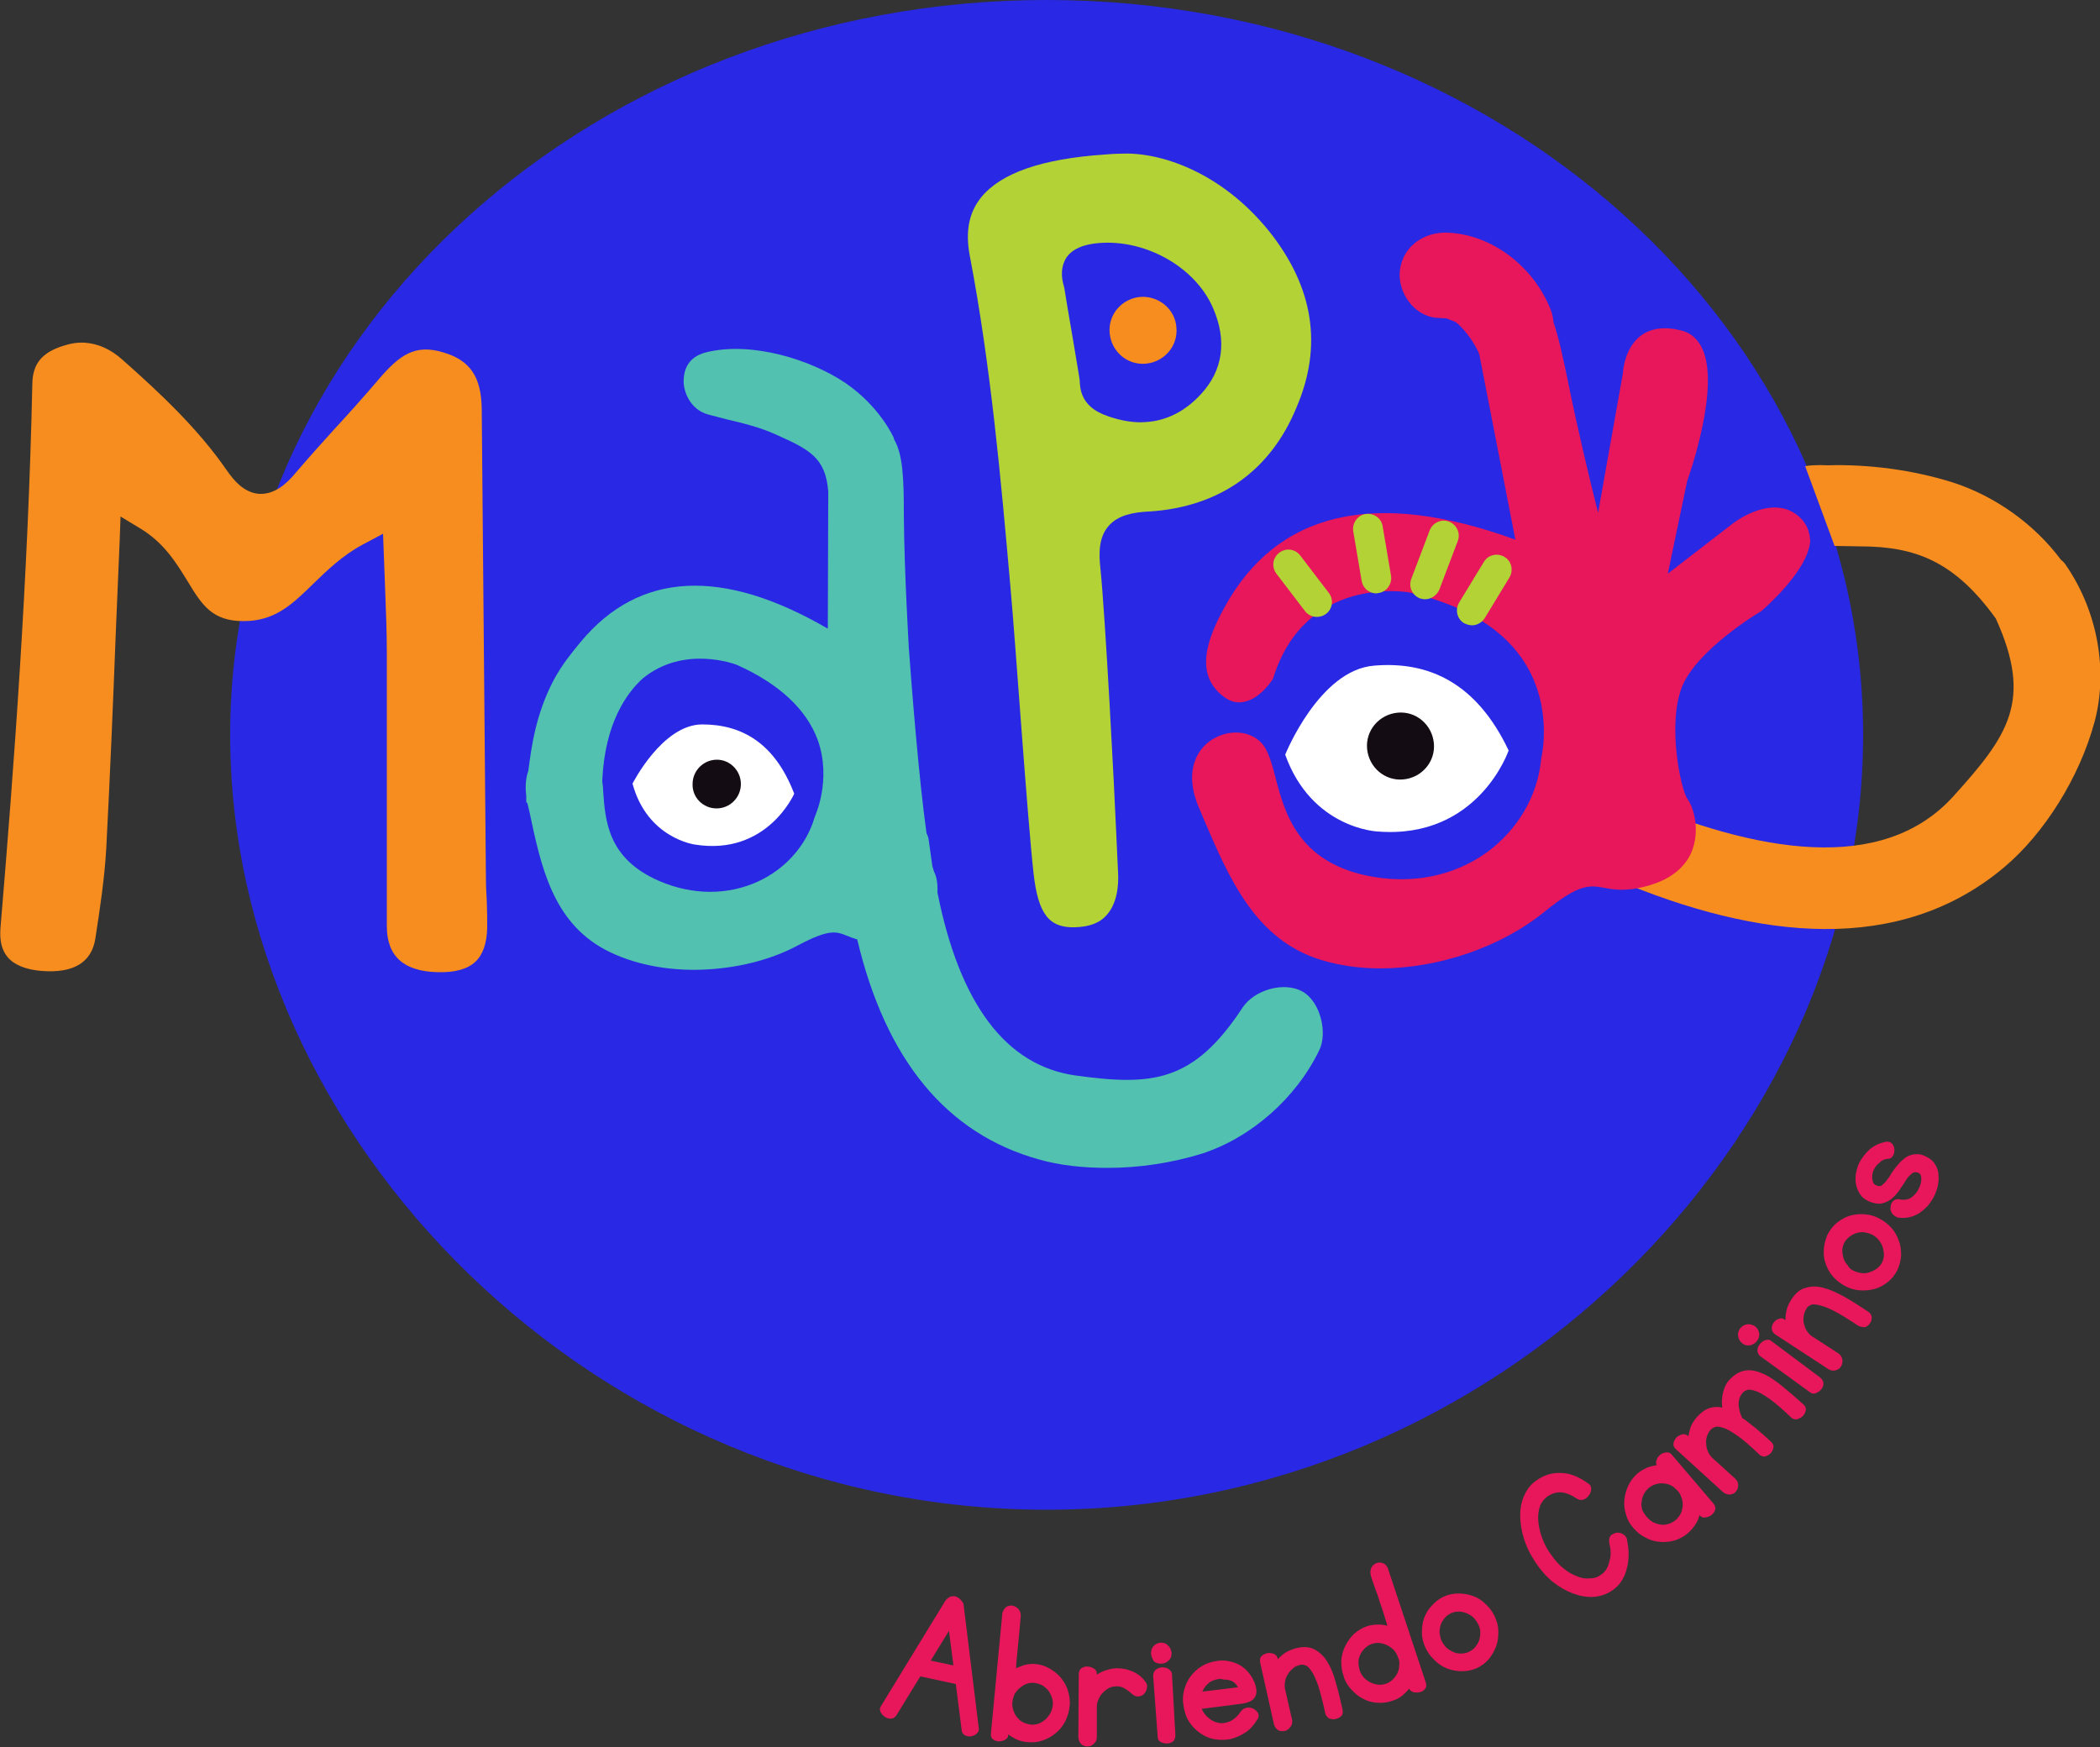 <?xml version="1.0" encoding="utf-8"?>
<!-- Generator: Adobe Illustrator 21.0.0, SVG Export Plug-In . SVG Version: 6.00 Build 0)  -->
<svg version="1.1" id="Layer_1" xmlns="http://www.w3.org/2000/svg" xmlns:xlink="http://www.w3.org/1999/xlink" x="0px" y="0px"
	 viewBox="0 0 500 416" style="enable-background:new 0 0 500 416;" xml:space="preserve">
<rect x="0" y="0" width="500" height="416" fill="#333333" stroke="none"/>
<style type="text/css">
	.st0{fill:#2828E5;}
	.st1{fill:#F78D1E;}
	.st2{fill:#FFFFFF;}
	.st3{fill:#130D13;}
	.st4{fill:#B2D235;}
	.st5{fill:#52C1AF;}
	.st6{fill:#E8165B;}
	.st7{fill:none;stroke:#E8165B;stroke-width:0.5;stroke-miterlimit:10;}
</style>
<g>
	<path class="st0" d="M443.6,175c0,96.6-87,184.5-194.4,184.5c-107.4,0-194.4-87.9-194.4-184.5S141.9,0,249.2,0
		C356.6,0,443.6,78.3,443.6,175"/>
	<path class="st1" d="M280.1,78c0.4,4.4-2.9,8.2-7.3,8.6c-4.4,0.4-8.2-2.9-8.6-7.3c-0.4-4.4,2.9-8.2,7.3-8.6
		C275.9,70.4,279.8,73.6,280.1,78"/>
	<path class="st2" d="M150.6,186.6c0,0,7.1-14.1,16.6-14.1c9.5,0,17.3,4.5,21.9,16.5c0,0-6.5,14.9-23.7,12.1
		C165.4,201.1,154.1,199.6,150.6,186.6"/>
	<path class="st3" d="M176.4,186.7c0,3.2-2.6,5.8-5.8,5.8c-3.2,0-5.8-2.6-5.7-5.8c0-3.2,2.6-5.8,5.8-5.8
		C173.8,180.9,176.4,183.5,176.4,186.7"/>
	<path class="st1" d="M115.7,209.5c-0.3-36.9-0.7-74.6-1-112.1c-0.1-7.6-2.7-11.6-9.2-13.5c-6.6-2-10.3,0.5-15.4,6.5
		c-3.4,4-7,8-10.5,11.8c-3.1,3.4-6.3,7-9.3,10.5c-2,2.4-4.8,5-8.4,4.9c0,0-0.1,0-0.1,0c-3.7-0.2-6.2-3.3-7.8-5.6
		c-6.9-10-16-18.5-24.8-26.3c-2.9-2.6-5.9-3.9-9.1-4.1c-1.7-0.1-3.4,0.2-5.2,0.8c-5,1.6-7.1,4.3-7.2,8.9c-1,46.4-4.4,91.7-7.6,129.8
		c-0.2,2.9,0.3,5.1,1.7,6.8c1.6,1.9,4.4,3,8.1,3.3c7.6,0.6,11.9-2,12.8-7.7c1.1-7.1,2.2-14.4,2.6-21.5c0.9-17.2,1.6-34.1,2.3-52.1
		c0.3-7,0.6-14.1,0.9-21.3l0.2-5.6l4.8,2.9c5.6,3.4,8.5,8.2,11.1,12.4c3.5,5.8,5.9,9.6,13.4,9.6c7.4,0,11.5-3.9,16.6-8.9
		c3.3-3.2,7-6.8,11.9-9.4l4.7-2.5l0.2,5.3c0.1,2.7,0.2,5.4,0.3,7.9c0.2,5.3,0.4,10.3,0.4,15.3c0,10.8,0,21.8,0,32.5
		c0,10.6,0,21.6,0,32.4c0,7.2,4,10.8,12.1,11c4.1,0.1,7.1-0.7,9-2.5c1.8-1.7,2.7-4.4,2.8-8c0-2.1,0-4.2-0.1-6.5
		C115.8,212.8,115.7,211.1,115.7,209.5"/>
	<path class="st4" d="M302.2,55.1c-11.6-14.4-26.3-19-35.4-18.5c-1.3,0-2.6,0.1-3.8,0.2c-14.9,1-24.7,4.4-29.4,10.2
		c-2.9,3.6-3.8,8.1-2.7,13.9c5,26.2,7.4,53.1,9.7,79.1c1.2,13.2,4,54.8,5.5,68.1c1.1,9.6,3.7,12.9,9.9,12.7c3.3-0.1,5.8-1,7.4-2.8
		c2.6-2.8,3-7.2,2.8-10.4c-0.1-2.9-0.3-5.7-0.4-8.6c-0.5-11.8-2.6-51.9-3.8-63.7c-0.4-3.6-0.4-7.3,1.9-10c2.3-2.7,6-3.3,9.6-3.5
		c0.1,0,0.2,0,0.2,0c16.7-1.1,28.8-9.7,35-24.8C315,82.3,312.7,68.3,302.2,55.1 M285.9,93.9c-3.8,4.1-8.2,6.3-13.1,6.6
		c-2.5,0.2-5.1-0.2-7.8-1c-2.5-0.8-7.6-2.3-7.9-8.3c0-0.6-0.1-1.2-0.2-1.8c-0.9-5.6-1.9-11.2-2.8-16.6l-0.7-4.3
		c-0.9-2.9-0.7-5.1,0.4-7c1.6-2.5,4.6-3.2,6.7-3.5c11.4-1.5,23.9,5.2,28.3,15.3C292.2,81.1,291.2,88.2,285.9,93.9"/>
	<path class="st5" d="M310.1,236.1c-4.3-2.4-11.4-0.5-14.3,3.9c-11.7,17.8-21.5,18.6-39.7,16.1c-16.5-2.3-27.6-16.9-32.9-43.6
		c0.1-2-0.2-3.7-0.7-4.7v0c-0.2-0.4-0.3-0.9-0.5-1.5c-0.3-2.1-0.6-4.2-0.9-6.4l0-0.1c-0.1-0.5-0.3-1-0.5-1.4
		c-1.8-12.8-3.5-34.3-4.2-43.9c0-0.2-1.1-18.1-1.2-32c0-8.5-0.2-14.4-2.4-18l0.1,0c-0.1-0.3-3.3-7.6-11.6-13.3
		c-8.3-5.6-22.4-10-33.2-7.3c-4.8,1.2-5.2,4.9-5.3,6.2c-0.3,2.8,1.4,7.4,5.8,8.6c1.4,0.4,2.8,0.7,4.2,1.1c4.3,1,8.3,2,12,3.7
		c7.8,3.5,11.8,5.4,12.4,13.6l-0.1,32.6c-25.1-14.6-44.9-13.6-58.8,3.1c-2.3,2.8-4.3,5.2-6.4,9c-4.4,8.3-5.4,16.3-6.1,21.7
		c-0.6,1.7-0.8,3.7-0.5,6c0,1,0,1.5,0,1.5s0.1,0.1,0.3,0.3c0,0,0,0.1,0,0.1l0.5,2.1c2.7,12.8,5.5,25.9,17.9,32.6
		c6.6,3.5,14.8,5.1,23.2,4.8c8-0.3,16.2-2.2,23-5.9c7.2-3.8,8.9-3.2,11.4-2.2c0.7,0.3,1.5,0.6,2.5,0.9c6.8,28.7,21.3,46.3,43.3,52.4
		c4.9,1.4,10.5,2,16.3,2c7.6,0,15.4-1.2,22.5-3.4c11.7-3.8,22.4-13.2,27.9-24.6C316.1,246.1,314.5,238.6,310.1,236.1 M194,194.5
		l-0.1,0.3c-2,6.6-6.9,12.1-13.4,15.1c-7.2,3.3-15.6,3.3-23.5-0.1c-12.3-5.3-12.9-14.3-13.4-21.6c0-0.7-0.1-1.4-0.2-2.1
		c0-0.1,0-0.1,0-0.2c0.6-13.8,5.9-21,9.7-24.4c9.7-7.9,21.8-3.4,22.3-3.2c10.1,4.5,16.6,10.6,19.3,17.9
		C198.1,185.8,194,194.4,194,194.5"/>
	<path class="st1" d="M442.8,130.1c13.3,0,22.6,3.6,32.4,17.2c8.9,19.6,2.9,27.9-10.1,42.3c-16.9,18.7-46.8,13.5-77.4,0.4
		c0,0,0,0,0,0c0,0-5.1,0.2-7.1,3.6c-2.4,5.1-1.6,13.4,4,15.8c34.2,14.5,67.8,18,92.6-2.9c9.5-8,17.9-21.3,21.5-34.6
		c3.2-11.9,0.9-26.1-6.8-37.3c-0.3-0.5-0.7-0.9-1.2-1.3c-6.4-8.6-15.8-15.2-25.7-18.4c-9.5-3-20.1-4.4-29.9-4.1c0,0-3-0.2-5.3,0.2
		l7,19L442.8,130.1z"/>
	<path class="st6" d="M429.2,123.9c-5.2-6-13.5-1.8-17.2,1.2l-14.9,11.5l4.6-22c0.3-0.9,8.2-22.9,3.4-32c-1.1-2.1-2.7-3.4-4.8-3.9
		c-3.9-1-7.1-0.6-9.6,1.2c-4.1,3.1-4.3,9-4.3,9l-5.9,33.2c-1.9-7.5-5-20.4-7.2-31.4c-1.2-5.8-2.2-10.4-3.4-13.9
		c-0.1-1-0.3-2.1-0.7-3.1c-3.9-9.9-13.7-17.9-24.6-18.3c-5.5-0.2-10.6,3.2-11.3,9c-0.6,5.2,3.4,11,9,11.3c0.6,0,1.2,0.1,1.8,0.1
		c0.1,0,0.2,0,0.3,0c0,0,0.1,0.1,0.2,0.1c0.6,0.2,1.2,0.5,1.8,0.7c0.1,0,0.1,0.1,0.2,0.1c0.1,0.1,0.2,0.2,0.5,0.4
		c1.9,1.7,4,4.6,5.1,7.2l8.6,44.2c-33.5-12.2-56.8-6.7-69.3,16.2c-3.9,7.1-7.4,15.9,0,21.3c1.5,1.1,3.1,1.5,4.8,1.1
		c3.9-0.8,6.7-5.3,6.8-5.5l0.1-0.3c7.7-24.3,31.6-20.4,32.5-20.2c13.3,3.1,22.7,8.9,27.7,17.3c6.5,10.9,3.5,22.4,3.5,22.5l0,0.2
		c-0.9,8.6-5.6,16.5-12.8,21.8c-8,5.8-18.2,7.8-28.7,5.6c-16.4-3.5-19.5-14.9-21.7-23.3c-0.7-2.8-1.4-5.2-2.4-7
		c-2.1-3.7-7.3-4.9-11.8-2.6c-4.3,2.1-7.9,7.8-4,16.8l1,2.4c6.1,14.2,12.3,29,28.1,33.8c4.3,1.3,9.1,2,14,2c13.8,0,28.8-5,39.4-13.7
		c8-6.5,10.5-6.1,13.9-5.5c2.5,0.5,5.7,1,11.2-0.7c6.5-2,9.1-5.9,10-8.8c1.5-4.6,0.2-9.6-1.3-11.6c-1.6-2.2-4.9-17.8-1.3-26.8
		c3.6-8.9,18.5-17.8,18.9-18c0.4-0.4,11-9.4,11.6-16.6C430.9,126.9,430.4,125.3,429.2,123.9"/>
	<path class="st4" d="M313.5,146.9c-1.1,0-2.1-0.5-2.8-1.4l-6.8-8.9c-1.2-1.6-0.9-3.8,0.7-5c1.6-1.2,3.8-0.9,5,0.7l6.8,8.9
		c1.2,1.6,0.9,3.8-0.7,5C315,146.7,314.3,146.9,313.5,146.9"/>
	<path class="st4" d="M327.7,141.3c-1.7,0-3.2-1.2-3.5-3l-2-11.8c-0.3-1.9,1-3.8,2.9-4.1c2-0.3,3.8,1,4.1,2.9l2,11.8
		c0.3,1.9-1,3.8-2.9,4.1C328.1,141.2,327.9,141.3,327.7,141.3"/>
	<path class="st4" d="M339.3,142.7c-0.4,0-0.8-0.1-1.2-0.2c-1.8-0.7-2.8-2.7-2.1-4.6l4.4-11.6c0.7-1.8,2.7-2.8,4.6-2.1
		c1.8,0.7,2.8,2.7,2.1,4.6l-4.4,11.6C342.1,141.8,340.7,142.7,339.3,142.7"/>
	<path class="st4" d="M350.5,148.9c-0.6,0-1.3-0.2-1.9-0.5c-1.7-1-2.2-3.2-1.2-4.9l5.9-9.7c1-1.7,3.2-2.2,4.9-1.2
		c1.7,1,2.2,3.2,1.2,4.9l-5.9,9.7C352.8,148.3,351.6,148.9,350.5,148.9"/>
	<path class="st2" d="M306,179.7c0,0,8.1-20.2,21.2-21.2c13.1-1.1,24.4,4.2,32,20.2c0,0-7.2,21.2-31.2,19.3
		C327.9,198,312.3,197.3,306,179.7"/>
	<path class="st3" d="M341.4,177c0.4,4.4-2.9,8.2-7.3,8.6c-4.4,0.4-8.2-2.9-8.6-7.3c-0.4-4.4,2.9-8.2,7.3-8.6
		C337.2,169.3,341,172.6,341.4,177"/>
	<path class="st6" d="M225.3,381.3c0.4-0.5,0.8-0.8,1.2-0.9c0.5-0.1,0.9-0.1,1.2,0.1c0.4,0.2,0.7,0.4,1,0.8c0.3,0.3,0.5,0.7,0.5,1
		l3.6,29.3c0.1,0.4-0.1,0.7-0.4,1c-0.3,0.3-0.7,0.5-1.2,0.6c-0.5,0.1-0.9,0-1.3-0.2c-0.4-0.2-0.7-0.6-0.7-1.2l-1.4-11l-8.8-1.9
		l-5.7,9.3c-0.3,0.5-0.7,0.8-1.2,0.8c-0.5,0-0.9-0.1-1.3-0.4c-0.4-0.3-0.7-0.6-0.9-1c-0.2-0.4-0.2-0.8,0-1.1L225.3,381.3z
		 M221.2,395.6l6.1,1.3l-1.2-9.3L221.2,395.6z"/>
	<path class="st7" d="M225.3,381.3c0.4-0.5,0.8-0.8,1.2-0.9c0.5-0.1,0.9-0.1,1.2,0.1c0.4,0.2,0.7,0.4,1,0.8c0.3,0.3,0.5,0.7,0.5,1
		l3.6,29.3c0.1,0.4-0.1,0.7-0.4,1c-0.3,0.3-0.7,0.5-1.2,0.6c-0.5,0.1-0.9,0-1.3-0.2c-0.4-0.2-0.7-0.6-0.7-1.2l-1.4-11l-8.8-1.9
		l-5.7,9.3c-0.3,0.5-0.7,0.8-1.2,0.8c-0.5,0-0.9-0.1-1.3-0.4c-0.4-0.3-0.7-0.6-0.9-1c-0.2-0.4-0.2-0.8,0-1.1L225.3,381.3z
		 M221.2,395.6l6.1,1.3l-1.2-9.3L221.2,395.6z"/>
	<path class="st6" d="M239.8,413.2c0,0.4-0.3,0.7-0.7,0.9c-0.4,0.2-0.8,0.3-1.3,0.3c-0.5,0-0.9-0.2-1.2-0.4
		c-0.4-0.3-0.5-0.7-0.4-1.4l2.7-28.4c0.2-0.7,0.5-1.1,0.9-1.4c0.4-0.2,0.9-0.3,1.3-0.2c0.4,0.1,0.8,0.3,1.2,0.7
		c0.3,0.4,0.5,0.8,0.5,1.4c-0.1,1.3-0.2,2.4-0.3,3.4c-0.1,1-0.2,2-0.3,3.1c-0.1,1.1-0.2,2.1-0.3,3.1c-0.1,1-0.2,1.8-0.2,2.4
		c0,0.6-0.1,1-0.1,1c0.7-0.4,1.6-0.7,2.4-1c0.9-0.2,1.7-0.3,2.6-0.2c1.2,0.1,2.3,0.5,3.3,1.1c1,0.6,1.9,1.3,2.6,2.2
		c0.7,0.9,1.3,1.9,1.6,3.1c0.3,1.1,0.5,2.3,0.3,3.5c-0.1,1.2-0.5,2.3-1,3.4c-0.6,1.1-1.3,2-2.2,2.7c-0.9,0.8-1.9,1.3-3,1.7
		c-1.1,0.4-2.3,0.5-3.5,0.4c-1-0.1-1.9-0.3-2.7-0.7c-0.8-0.4-1.6-0.9-2.3-1.5L239.8,413.2z M250.9,406.2c0.1-0.7,0-1.4-0.2-2
		c-0.2-0.7-0.5-1.2-0.9-1.8c-0.4-0.5-0.9-0.9-1.5-1.3c-0.6-0.3-1.2-0.5-1.9-0.6c-0.7-0.1-1.4,0-2,0.2c-0.6,0.2-1.2,0.6-1.7,1
		c-0.5,0.4-0.9,0.9-1.3,1.5c-0.3,0.6-0.5,1.3-0.6,2c-0.1,0.7,0,1.4,0.2,2c0.2,0.7,0.5,1.3,0.9,1.8c0.4,0.5,0.9,1,1.5,1.3
		c0.6,0.3,1.2,0.5,1.9,0.6c0.7,0.1,1.4,0,2-0.2c0.6-0.2,1.2-0.6,1.7-1c0.5-0.4,0.9-1,1.3-1.6C250.6,407.5,250.8,406.9,250.9,406.2"
		/>
	<path class="st7" d="M239.8,413.2c0,0.4-0.3,0.7-0.7,0.9c-0.4,0.2-0.8,0.3-1.3,0.3c-0.5,0-0.9-0.2-1.2-0.4
		c-0.4-0.3-0.5-0.7-0.4-1.4l2.7-28.4c0.2-0.7,0.5-1.1,0.9-1.4c0.4-0.2,0.9-0.3,1.3-0.2c0.4,0.1,0.8,0.3,1.2,0.7
		c0.3,0.4,0.5,0.8,0.5,1.4c-0.1,1.3-0.2,2.4-0.3,3.4c-0.1,1-0.2,2-0.3,3.1c-0.1,1.1-0.2,2.1-0.3,3.1c-0.1,1-0.2,1.8-0.2,2.4
		c0,0.6-0.1,1-0.1,1c0.7-0.4,1.6-0.7,2.4-1c0.9-0.2,1.7-0.3,2.6-0.2c1.2,0.1,2.3,0.5,3.3,1.1c1,0.6,1.9,1.3,2.6,2.2
		c0.7,0.9,1.3,1.9,1.6,3.1c0.3,1.1,0.5,2.3,0.3,3.5c-0.1,1.2-0.5,2.3-1,3.4c-0.6,1.1-1.3,2-2.2,2.7c-0.9,0.8-1.9,1.3-3,1.7
		c-1.1,0.4-2.3,0.5-3.5,0.4c-1-0.1-1.9-0.3-2.7-0.7c-0.8-0.4-1.6-0.9-2.3-1.5L239.8,413.2z M250.9,406.2c0.1-0.7,0-1.4-0.2-2
		c-0.2-0.7-0.5-1.2-0.9-1.8c-0.4-0.5-0.9-0.9-1.5-1.3c-0.6-0.3-1.2-0.5-1.9-0.6c-0.7-0.1-1.4,0-2,0.2c-0.6,0.2-1.2,0.6-1.7,1
		c-0.5,0.4-0.9,0.9-1.3,1.5c-0.3,0.6-0.5,1.3-0.6,2c-0.1,0.7,0,1.4,0.2,2c0.2,0.7,0.5,1.3,0.9,1.8c0.4,0.5,0.9,1,1.5,1.3
		c0.6,0.3,1.2,0.5,1.9,0.6c0.7,0.1,1.4,0,2-0.2c0.6-0.2,1.2-0.6,1.7-1c0.5-0.4,0.9-1,1.3-1.6C250.6,407.5,250.8,406.9,250.9,406.2z"
		/>
	<path class="st6" d="M269.7,403.2c-0.5-0.5-1.1-0.9-1.7-1.3c-0.6-0.4-1.3-0.6-2-0.6c-0.7,0-1.4,0.1-2,0.4c-0.6,0.3-1.1,0.7-1.6,1.2
		c-0.5,0.5-0.8,1-1.1,1.7c-0.3,0.6-0.4,1.3-0.4,2l0,7.1c0,0.5-0.2,1-0.6,1.3c-0.4,0.4-0.8,0.6-1.2,0.6c-0.5,0.1-0.9-0.1-1.3-0.3
		c-0.4-0.3-0.7-0.8-0.8-1.5l0.1-15.1c0-0.6,0.2-1.1,0.6-1.3c0.4-0.2,0.8-0.4,1.3-0.3c0.5,0,0.9,0.2,1.3,0.4c0.4,0.3,0.6,0.6,0.6,1
		l0,0.8c0.7-0.6,1.5-1,2.4-1.3c0.9-0.3,1.8-0.5,2.7-0.5c1.4,0,2.7,0.3,3.9,0.9c1.2,0.6,2.1,1.4,2.8,2.5c0.2,0.3,0.2,0.7,0.1,1.2
		c-0.1,0.4-0.3,0.8-0.6,1.1c-0.3,0.3-0.7,0.5-1.1,0.5C270.6,403.8,270.2,403.6,269.7,403.2"/>
	<path class="st7" d="M269.7,403.2c-0.5-0.5-1.1-0.9-1.7-1.3c-0.6-0.4-1.3-0.6-2-0.6c-0.7,0-1.4,0.1-2,0.4c-0.6,0.3-1.1,0.7-1.6,1.2
		c-0.5,0.5-0.8,1-1.1,1.7c-0.3,0.6-0.4,1.3-0.4,2l0,7.1c0,0.5-0.2,1-0.6,1.3c-0.4,0.4-0.8,0.6-1.2,0.6c-0.5,0.1-0.9-0.1-1.3-0.3
		c-0.4-0.3-0.7-0.8-0.8-1.5l0.1-15.1c0-0.6,0.2-1.1,0.6-1.3c0.4-0.2,0.8-0.4,1.3-0.3c0.5,0,0.9,0.2,1.3,0.4c0.4,0.3,0.6,0.6,0.6,1
		l0,0.8c0.7-0.6,1.5-1,2.4-1.3c0.9-0.3,1.8-0.5,2.7-0.5c1.4,0,2.7,0.3,3.9,0.9c1.2,0.6,2.1,1.4,2.8,2.5c0.2,0.3,0.2,0.7,0.1,1.2
		c-0.1,0.4-0.3,0.8-0.6,1.1c-0.3,0.3-0.7,0.5-1.1,0.5C270.6,403.8,270.2,403.6,269.7,403.2z"/>
	<path class="st6" d="M274.3,393.8c0-0.6,0.1-1.2,0.5-1.6c0.4-0.5,0.9-0.7,1.5-0.8c0.6,0,1.2,0.1,1.6,0.6c0.5,0.4,0.7,0.9,0.8,1.6
		c0,0.6-0.1,1.2-0.6,1.6c-0.4,0.4-0.9,0.7-1.6,0.7c-0.6,0-1.2-0.1-1.6-0.5C274.6,394.9,274.4,394.4,274.3,393.8 M274.8,398.9
		c0.1-0.6,0.3-1,0.8-1.3c0.5-0.2,0.9-0.4,1.4-0.3c0.5,0,1,0.2,1.3,0.5c0.4,0.3,0.5,0.6,0.5,1l0.8,14.3c0,0.6-0.1,1.1-0.5,1.4
		c-0.4,0.3-0.8,0.4-1.3,0.4c-0.5,0-0.9-0.1-1.3-0.3c-0.4-0.2-0.6-0.5-0.6-0.9L274.8,398.9z"/>
	<path class="st7" d="M274.3,393.8c0-0.6,0.1-1.2,0.5-1.6c0.4-0.5,0.9-0.7,1.5-0.8c0.6,0,1.2,0.1,1.6,0.6c0.5,0.4,0.7,0.9,0.8,1.6
		c0,0.6-0.1,1.2-0.6,1.6c-0.4,0.4-0.9,0.7-1.6,0.7c-0.6,0-1.2-0.1-1.6-0.5C274.6,394.9,274.4,394.4,274.3,393.8z M274.8,398.9
		c0.1-0.6,0.3-1,0.8-1.3c0.5-0.2,0.9-0.4,1.4-0.3c0.5,0,1,0.2,1.3,0.5c0.4,0.3,0.5,0.6,0.5,1l0.8,14.3c0,0.6-0.1,1.1-0.5,1.4
		c-0.4,0.3-0.8,0.4-1.3,0.4c-0.5,0-0.9-0.1-1.3-0.3c-0.4-0.2-0.6-0.5-0.6-0.9L274.8,398.9z"/>
	<path class="st6" d="M295.7,407.6c0.3-0.4,0.7-0.6,1.2-0.7c0.5-0.1,1,0,1.4,0.2c0.4,0.2,0.7,0.5,1,0.9c0.2,0.4,0.2,0.9-0.2,1.4
		c-0.8,1.3-1.7,2.3-2.8,3c-1.1,0.7-2.3,1.2-3.5,1.5c-1.2,0.2-2.4,0.2-3.6,0c-1.2-0.2-2.3-0.7-3.3-1.4c-1-0.7-1.9-1.6-2.6-2.7
		c-0.7-1.1-1.1-2.4-1.3-3.9c-0.2-1.2-0.1-2.4,0.2-3.5c0.3-1.1,0.8-2.2,1.5-3.1c0.7-0.9,1.5-1.7,2.5-2.3c1-0.6,2.1-1,3.3-1.2
		c1-0.2,2-0.2,3,0c1,0.2,1.9,0.5,2.7,1c0.8,0.5,1.5,1.1,2.1,1.9c0.6,0.8,1.1,1.7,1.4,2.7c0.3,1.1,0.3,2-0.2,2.7
		c-0.4,0.7-1.5,1.2-3.3,1.4l-9.4,1.2c0.3,1,0.9,1.8,1.7,2.5c0.8,0.7,1.6,1.1,2.6,1.3c1,0.2,1.9,0,2.9-0.4
		C294,409.6,294.9,408.8,295.7,407.6 M289.9,399.6c-1,0.2-1.8,0.5-2.5,1.2c-0.7,0.6-1.2,1.4-1.5,2.3l9.2-1.1
		c-0.2-0.6-0.6-1.1-0.9-1.4c-0.4-0.3-0.8-0.6-1.3-0.7c-0.5-0.2-0.9-0.2-1.5-0.2C290.9,399.5,290.4,399.5,289.9,399.6"/>
	<path class="st7" d="M295.7,407.6c0.3-0.4,0.7-0.6,1.2-0.7c0.5-0.1,1,0,1.4,0.2c0.4,0.2,0.7,0.5,1,0.9c0.2,0.4,0.2,0.9-0.2,1.4
		c-0.8,1.3-1.7,2.3-2.8,3c-1.1,0.7-2.3,1.2-3.5,1.5c-1.2,0.2-2.4,0.2-3.6,0c-1.2-0.2-2.3-0.7-3.3-1.4c-1-0.7-1.9-1.6-2.6-2.7
		c-0.7-1.1-1.1-2.4-1.3-3.9c-0.2-1.2-0.1-2.4,0.2-3.5c0.3-1.1,0.8-2.2,1.5-3.1c0.7-0.9,1.5-1.7,2.5-2.3c1-0.6,2.1-1,3.3-1.2
		c1-0.2,2-0.2,3,0c1,0.2,1.9,0.5,2.7,1c0.8,0.5,1.5,1.1,2.1,1.9c0.6,0.8,1.1,1.7,1.4,2.7c0.3,1.1,0.3,2-0.2,2.7
		c-0.4,0.7-1.5,1.2-3.3,1.4l-9.4,1.2c0.3,1,0.9,1.8,1.7,2.5c0.8,0.7,1.6,1.1,2.6,1.3c1,0.2,1.9,0,2.9-0.4
		C294,409.6,294.9,408.8,295.7,407.6z M289.9,399.6c-1,0.2-1.8,0.5-2.5,1.2c-0.7,0.6-1.2,1.4-1.5,2.3l9.2-1.1
		c-0.2-0.6-0.6-1.1-0.9-1.4c-0.4-0.3-0.8-0.6-1.3-0.7c-0.5-0.2-0.9-0.2-1.5-0.2C290.9,399.5,290.4,399.5,289.9,399.6z"/>
	<path class="st6" d="M315.8,408c-0.6-2.8-1.2-5.1-1.7-6.7c-0.6-1.6-1.1-2.8-1.7-3.6c-0.5-0.8-1.1-1.3-1.6-1.4
		c-0.5-0.2-0.9-0.2-1.3-0.1c-0.7,0.2-1.3,0.4-1.8,0.9c-0.5,0.4-1,0.9-1.3,1.5c-0.4,0.6-0.6,1.2-0.7,1.9c-0.1,0.7-0.1,1.4,0.1,2.1
		l1.6,7c0.1,0.5,0,1-0.3,1.4c-0.3,0.4-0.6,0.7-1.1,0.9c-0.4,0.1-0.9,0.1-1.3,0c-0.5-0.2-0.8-0.6-1.1-1.2l-3.3-14.8
		c-0.1-0.6-0.1-1.1,0.3-1.4c0.3-0.3,0.7-0.5,1.2-0.6c0.5-0.1,0.9,0,1.3,0.1c0.4,0.2,0.7,0.4,0.8,0.8l0.2,0.8c0.6-0.7,1.3-1.3,2-1.8
		c0.8-0.5,1.6-0.8,2.6-1.1c1.7-0.4,3.1-0.3,4.2,0.3c1.1,0.6,2.1,1.5,2.9,2.8c0.8,1.3,1.5,2.9,2,4.9c0.6,2,1.1,4.1,1.6,6.4
		c0.1,0.6,0.1,1.1-0.3,1.4c-0.3,0.3-0.7,0.5-1.2,0.6c-0.5,0.1-0.9,0-1.3-0.1C316.2,408.7,315.9,408.4,315.8,408"/>
	<path class="st7" d="M315.8,408c-0.6-2.8-1.2-5.1-1.7-6.7c-0.6-1.6-1.1-2.8-1.7-3.6c-0.5-0.8-1.1-1.3-1.6-1.4
		c-0.5-0.2-0.9-0.2-1.3-0.1c-0.7,0.2-1.3,0.4-1.8,0.9c-0.5,0.4-1,0.9-1.3,1.5c-0.4,0.6-0.6,1.2-0.7,1.9c-0.1,0.7-0.1,1.4,0.1,2.1
		l1.6,7c0.1,0.5,0,1-0.3,1.4c-0.3,0.4-0.6,0.7-1.1,0.9c-0.4,0.1-0.9,0.1-1.3,0c-0.5-0.2-0.8-0.6-1.1-1.2l-3.3-14.8
		c-0.1-0.6-0.1-1.1,0.3-1.4c0.3-0.3,0.7-0.5,1.2-0.6c0.5-0.1,0.9,0,1.3,0.1c0.4,0.2,0.7,0.4,0.8,0.8l0.2,0.8c0.6-0.7,1.3-1.3,2-1.8
		c0.8-0.5,1.6-0.8,2.6-1.1c1.7-0.4,3.1-0.3,4.2,0.3c1.1,0.6,2.1,1.5,2.9,2.8c0.8,1.3,1.5,2.9,2,4.9c0.6,2,1.1,4.1,1.6,6.4
		c0.1,0.6,0.1,1.1-0.3,1.4c-0.3,0.3-0.7,0.5-1.2,0.6c-0.5,0.1-0.9,0-1.3-0.1C316.2,408.7,315.9,408.4,315.8,408z"/>
	<path class="st6" d="M335.6,401.5c-0.5,0.8-1.1,1.4-1.8,2c-0.7,0.6-1.5,1-2.5,1.3c-1.1,0.4-2.3,0.5-3.5,0.4c-1.2-0.1-2.3-0.4-3.3-1
		c-1-0.5-1.9-1.3-2.7-2.2c-0.8-0.9-1.4-1.9-1.7-3.1c-0.4-1.1-0.5-2.3-0.5-3.5c0.1-1.2,0.4-2.3,0.9-3.3c0.5-1,1.2-2,2-2.8
		c0.9-0.8,1.9-1.4,3-1.8c0.9-0.3,1.7-0.4,2.6-0.4c0.9,0,1.7,0.1,2.6,0.4c0,0-0.1-0.3-0.3-1c-0.2-0.6-0.4-1.4-0.7-2.3
		c-0.3-0.9-0.6-1.9-1-3c-0.3-1.1-0.7-2-1-2.9c-0.3-0.9-0.6-1.7-0.8-2.3c-0.2-0.6-0.3-0.9-0.3-1c-0.1-0.5-0.1-1,0.1-1.5
		c0.2-0.5,0.6-0.8,1-1c0.4-0.2,0.9-0.2,1.3-0.1c0.5,0.1,0.9,0.5,1.2,1.1l9,27.1c0.2,0.6,0.2,1.1-0.1,1.4c-0.3,0.4-0.7,0.6-1.1,0.7
		c-0.5,0.1-0.9,0.1-1.4,0c-0.4-0.1-0.7-0.4-0.9-0.7L335.6,401.5z M323.5,397.8c0.2,0.7,0.6,1.3,1,1.8c0.5,0.5,1,0.9,1.6,1.2
		c0.6,0.3,1.2,0.5,1.9,0.6c0.7,0.1,1.3,0,2-0.2c0.7-0.2,1.2-0.6,1.7-1c0.5-0.5,0.9-1,1.2-1.6c0.3-0.6,0.5-1.3,0.5-2
		c0.1-0.7,0-1.4-0.3-2c-0.2-0.7-0.6-1.3-1-1.8c-0.5-0.5-1-0.9-1.6-1.2c-0.6-0.3-1.2-0.5-1.9-0.6c-0.7-0.1-1.3,0-2,0.2
		c-0.7,0.2-1.2,0.6-1.7,1c-0.5,0.5-0.9,1-1.2,1.6c-0.3,0.6-0.5,1.2-0.5,1.9C323.2,396.5,323.3,397.2,323.5,397.8"/>
	<path class="st7" d="M335.6,401.5c-0.5,0.8-1.1,1.4-1.8,2c-0.7,0.6-1.5,1-2.5,1.3c-1.1,0.4-2.3,0.5-3.5,0.4c-1.2-0.1-2.3-0.4-3.3-1
		c-1-0.5-1.9-1.3-2.7-2.2c-0.8-0.9-1.4-1.9-1.7-3.1c-0.4-1.1-0.5-2.3-0.5-3.5c0.1-1.2,0.4-2.3,0.9-3.3c0.5-1,1.2-2,2-2.8
		c0.9-0.8,1.9-1.4,3-1.8c0.9-0.3,1.7-0.4,2.6-0.4c0.9,0,1.7,0.1,2.6,0.4c0,0-0.1-0.3-0.3-1c-0.2-0.6-0.4-1.4-0.7-2.3
		c-0.3-0.9-0.6-1.9-1-3c-0.3-1.1-0.7-2-1-2.9c-0.3-0.9-0.6-1.7-0.8-2.3c-0.2-0.6-0.3-0.9-0.3-1c-0.1-0.5-0.1-1,0.1-1.5
		c0.2-0.5,0.6-0.8,1-1c0.4-0.2,0.9-0.2,1.3-0.1c0.5,0.1,0.9,0.5,1.2,1.1l9,27.1c0.2,0.6,0.2,1.1-0.1,1.4c-0.3,0.4-0.7,0.6-1.1,0.7
		c-0.5,0.1-0.9,0.1-1.4,0c-0.4-0.1-0.7-0.4-0.9-0.7L335.6,401.5z M323.5,397.8c0.2,0.7,0.6,1.3,1,1.8c0.5,0.5,1,0.9,1.6,1.2
		c0.6,0.3,1.2,0.5,1.9,0.6c0.7,0.1,1.3,0,2-0.2c0.7-0.2,1.2-0.6,1.7-1c0.5-0.5,0.9-1,1.2-1.6c0.3-0.6,0.5-1.3,0.5-2
		c0.1-0.7,0-1.4-0.3-2c-0.2-0.7-0.6-1.3-1-1.8c-0.5-0.5-1-0.9-1.6-1.2c-0.6-0.3-1.2-0.5-1.9-0.6c-0.7-0.1-1.3,0-2,0.2
		c-0.7,0.2-1.2,0.6-1.7,1c-0.5,0.5-0.9,1-1.2,1.6c-0.3,0.6-0.5,1.2-0.5,1.9C323.2,396.5,323.3,397.2,323.5,397.8z"/>
	<path class="st6" d="M339.6,392.2c-0.5-1.1-0.8-2.2-0.8-3.4c0-1.2,0.1-2.3,0.5-3.4c0.4-1.1,1-2.1,1.8-2.9c0.8-0.9,1.7-1.6,2.8-2.1
		c1.1-0.5,2.2-0.7,3.4-0.7c1.2,0,2.3,0.2,3.4,0.6c1.1,0.4,2,1,2.9,1.9c0.9,0.8,1.6,1.8,2.1,2.9c0.5,1.1,0.8,2.2,0.8,3.4
		c0,1.2-0.1,2.3-0.5,3.4c-0.4,1.1-1,2.1-1.7,3c-0.8,0.9-1.7,1.6-2.8,2.1c-1.1,0.5-2.2,0.7-3.4,0.7c-1.2,0-2.3-0.2-3.4-0.6
		c-1.1-0.4-2.1-1.1-2.9-1.9C340.8,394.3,340.1,393.3,339.6,392.2 M343,390.8c0.3,0.6,0.7,1.2,1.2,1.7s1.1,0.8,1.7,1.1
		c0.6,0.3,1.3,0.4,1.9,0.4c0.7,0,1.3-0.1,2-0.4c0.6-0.3,1.2-0.7,1.6-1.2c0.4-0.5,0.8-1.1,1-1.7c0.2-0.6,0.3-1.3,0.3-2
		c0-0.7-0.2-1.4-0.5-2c-0.3-0.6-0.7-1.2-1.2-1.7c-0.5-0.5-1.1-0.8-1.7-1.1c-0.6-0.2-1.3-0.4-1.9-0.4c-0.7,0-1.3,0.1-2,0.4
		c-0.6,0.3-1.2,0.7-1.6,1.2c-0.4,0.5-0.8,1.1-1,1.7c-0.2,0.6-0.3,1.3-0.3,2C342.6,389.5,342.7,390.1,343,390.8"/>
	<path class="st7" d="M339.6,392.2c-0.5-1.1-0.8-2.2-0.8-3.4c0-1.2,0.1-2.3,0.5-3.4c0.4-1.1,1-2.1,1.8-2.9c0.8-0.9,1.7-1.6,2.8-2.1
		c1.1-0.5,2.2-0.7,3.4-0.7c1.2,0,2.3,0.2,3.4,0.6c1.1,0.4,2,1,2.9,1.9c0.9,0.8,1.6,1.8,2.1,2.9c0.5,1.1,0.8,2.2,0.8,3.4
		c0,1.2-0.1,2.3-0.5,3.4c-0.4,1.1-1,2.1-1.7,3c-0.8,0.9-1.7,1.6-2.8,2.1c-1.1,0.5-2.2,0.7-3.4,0.7c-1.2,0-2.3-0.2-3.4-0.6
		c-1.1-0.4-2.1-1.1-2.9-1.9C340.8,394.3,340.1,393.3,339.6,392.2z M343,390.8c0.3,0.6,0.7,1.2,1.2,1.7s1.1,0.8,1.7,1.1
		c0.6,0.3,1.3,0.4,1.9,0.4c0.7,0,1.3-0.1,2-0.4c0.6-0.3,1.2-0.7,1.6-1.2c0.4-0.5,0.8-1.1,1-1.7c0.2-0.6,0.3-1.3,0.3-2
		c0-0.7-0.2-1.4-0.5-2c-0.3-0.6-0.7-1.2-1.2-1.7c-0.5-0.5-1.1-0.8-1.7-1.1c-0.6-0.2-1.3-0.4-1.9-0.4c-0.7,0-1.3,0.1-2,0.4
		c-0.6,0.3-1.2,0.7-1.6,1.2c-0.4,0.5-0.8,1.1-1,1.7c-0.2,0.6-0.3,1.3-0.3,2C342.6,389.5,342.7,390.1,343,390.8z"/>
	<path class="st6" d="M383.4,367.3c-0.1-0.6,0-1.1,0.3-1.5c0.4-0.3,0.8-0.5,1.3-0.6c0.5,0,1,0.1,1.4,0.4c0.5,0.3,0.8,0.8,0.8,1.5
		c0.5,2.4,0.4,4.6-0.2,6.7c-0.6,2.1-1.7,3.7-3.4,4.8c-1.2,0.8-2.7,1.3-4.2,1.4c-1.6,0.1-3.2-0.2-4.8-0.8c-1.6-0.6-3.2-1.5-4.7-2.7
		c-1.5-1.2-2.9-2.8-4.1-4.6c-1.2-1.8-2.1-3.6-2.7-5.5c-0.6-1.9-0.9-3.8-0.9-5.5c0-1.8,0.3-3.4,1-4.8c0.6-1.4,1.6-2.6,2.8-3.4
		c1.7-1.2,3.6-1.8,5.6-1.7c2,0,4.1,0.8,6.3,2.4c0.4,0.2,0.7,0.5,0.7,1c0,0.5-0.1,1-0.4,1.4c-0.3,0.4-0.6,0.8-1.1,1
		c-0.5,0.2-1,0.2-1.6-0.2c-1.5-1-2.9-1.5-4-1.5c-1.2,0-2.3,0.4-3.3,1.1c-0.8,0.6-1.4,1.4-1.8,2.4c-0.3,1-0.5,2.2-0.4,3.5
		c0.1,1.3,0.4,2.7,0.9,4.1c0.5,1.4,1.2,2.8,2.1,4c0.9,1.3,1.8,2.4,2.9,3.3c1.1,0.9,2.2,1.6,3.3,2c1.1,0.5,2.2,0.7,3.3,0.6
		c1.1,0,2-0.3,2.8-0.9c1.1-0.7,1.8-1.8,2.1-3.3C383.9,370.5,383.8,369,383.4,367.3"/>
	<path class="st7" d="M383.4,367.3c-0.1-0.6,0-1.1,0.3-1.5c0.4-0.3,0.8-0.5,1.3-0.6c0.5,0,1,0.1,1.4,0.4c0.5,0.3,0.8,0.8,0.8,1.5
		c0.5,2.4,0.4,4.6-0.2,6.7c-0.6,2.1-1.7,3.7-3.4,4.8c-1.2,0.8-2.7,1.3-4.2,1.4c-1.6,0.1-3.2-0.2-4.8-0.8c-1.6-0.6-3.2-1.5-4.7-2.7
		c-1.5-1.2-2.9-2.8-4.1-4.6c-1.2-1.8-2.1-3.6-2.7-5.5c-0.6-1.9-0.9-3.8-0.9-5.5c0-1.8,0.3-3.4,1-4.8c0.6-1.4,1.6-2.6,2.8-3.4
		c1.7-1.2,3.6-1.8,5.6-1.7c2,0,4.1,0.8,6.3,2.4c0.4,0.2,0.7,0.5,0.7,1c0,0.5-0.1,1-0.4,1.4c-0.3,0.4-0.6,0.8-1.1,1
		c-0.5,0.2-1,0.2-1.6-0.2c-1.5-1-2.9-1.5-4-1.5c-1.2,0-2.3,0.4-3.3,1.1c-0.8,0.6-1.4,1.4-1.8,2.4c-0.3,1-0.5,2.2-0.4,3.5
		c0.1,1.3,0.4,2.7,0.9,4.1c0.5,1.4,1.2,2.8,2.1,4c0.9,1.3,1.8,2.4,2.9,3.3c1.1,0.9,2.2,1.6,3.3,2c1.1,0.5,2.2,0.7,3.3,0.6
		c1.1,0,2-0.3,2.8-0.9c1.1-0.7,1.8-1.8,2.1-3.3C383.9,370.5,383.8,369,383.4,367.3z"/>
	<path class="st6" d="M404.5,360.3c-0.2,0.9-0.5,1.8-1,2.5c-0.5,0.8-1.1,1.5-1.8,2.1c-0.9,0.8-1.9,1.3-3.1,1.7
		c-1.1,0.3-2.3,0.4-3.4,0.3c-1.2-0.1-2.3-0.4-3.3-1c-1.1-0.5-2-1.3-2.8-2.2c-0.8-0.9-1.4-1.9-1.7-3.1c-0.4-1.1-0.5-2.3-0.4-3.4
		c0.1-1.1,0.4-2.3,0.9-3.3c0.5-1.1,1.2-2,2.1-2.8c0.7-0.6,1.4-1,2.3-1.4c0.8-0.3,1.7-0.5,2.5-0.6c-0.3-0.5-0.3-1-0.1-1.5
		c0.2-0.5,0.5-0.8,0.9-1.1c0.4-0.3,0.9-0.4,1.3-0.4c0.5,0,0.8,0.2,1,0.5l9.8,11.5c0.4,0.5,0.6,0.9,0.4,1.4c-0.1,0.4-0.4,0.8-0.8,1.1
		c-0.4,0.3-0.8,0.4-1.3,0.5c-0.5,0.1-0.8-0.1-1.1-0.4L404.5,360.3z M391.9,361.4c0.5,0.5,1,1,1.6,1.3c0.6,0.3,1.3,0.5,1.9,0.6
		c0.7,0.1,1.3,0,2-0.2c0.6-0.2,1.2-0.5,1.8-1c0.5-0.5,0.9-1,1.2-1.6c0.3-0.6,0.4-1.2,0.5-1.9c0-0.7,0-1.3-0.3-2
		c-0.2-0.7-0.5-1.3-1-1.8c-0.5-0.5-1-1-1.6-1.3c-0.6-0.3-1.3-0.5-1.9-0.5c-0.7-0.1-1.3,0-2,0.2c-0.6,0.2-1.2,0.5-1.8,1
		c-0.5,0.5-0.9,1-1.2,1.6c-0.3,0.6-0.4,1.2-0.5,1.9c-0.1,0.7,0,1.3,0.2,2C391.1,360.3,391.5,360.9,391.9,361.4"/>
	<path class="st7" d="M404.5,360.3c-0.2,0.9-0.5,1.8-1,2.5c-0.5,0.8-1.1,1.5-1.8,2.1c-0.9,0.8-1.9,1.3-3.1,1.7
		c-1.1,0.3-2.3,0.4-3.4,0.3c-1.2-0.1-2.3-0.4-3.3-1c-1.1-0.5-2-1.3-2.8-2.2c-0.8-0.9-1.4-1.9-1.7-3.1c-0.4-1.1-0.5-2.3-0.4-3.4
		c0.1-1.1,0.4-2.3,0.9-3.3c0.5-1.1,1.2-2,2.1-2.8c0.7-0.6,1.4-1,2.3-1.4c0.8-0.3,1.7-0.5,2.5-0.6c-0.3-0.5-0.3-1-0.1-1.5
		c0.2-0.5,0.5-0.8,0.9-1.1c0.4-0.3,0.9-0.4,1.3-0.4c0.5,0,0.8,0.2,1,0.5l9.8,11.5c0.4,0.5,0.6,0.9,0.4,1.4c-0.1,0.4-0.4,0.8-0.8,1.1
		c-0.4,0.3-0.8,0.4-1.3,0.5c-0.5,0.1-0.8-0.1-1.1-0.4L404.5,360.3z M391.9,361.4c0.5,0.5,1,1,1.6,1.3c0.6,0.3,1.3,0.5,1.9,0.6
		c0.7,0.1,1.3,0,2-0.2c0.6-0.2,1.2-0.5,1.8-1c0.5-0.5,0.9-1,1.2-1.6c0.3-0.6,0.4-1.2,0.5-1.9c0-0.7,0-1.3-0.3-2
		c-0.2-0.7-0.5-1.3-1-1.8c-0.5-0.5-1-1-1.6-1.3c-0.6-0.3-1.3-0.5-1.9-0.5c-0.7-0.1-1.3,0-2,0.2c-0.6,0.2-1.2,0.5-1.8,1
		c-0.5,0.5-0.9,1-1.2,1.6c-0.3,0.6-0.4,1.2-0.5,1.9c-0.1,0.7,0,1.3,0.2,2C391.1,360.3,391.5,360.9,391.9,361.4z"/>
	<path class="st6" d="M419.2,346.3c-2.1-2-3.8-3.5-5.2-4.5c-1.4-1-2.6-1.7-3.5-2c-0.9-0.3-1.6-0.4-2.1-0.3c-0.5,0.2-0.9,0.4-1.2,0.7
		c-0.5,0.5-0.8,1.1-1,1.7c-0.2,0.6-0.3,1.3-0.2,2c0,0.7,0.2,1.3,0.5,2c0.3,0.6,0.7,1.2,1.2,1.6l5.3,4.8c0.4,0.4,0.6,0.8,0.6,1.3
		c0,0.5-0.1,0.9-0.4,1.3c-0.3,0.4-0.6,0.6-1.1,0.7c-0.5,0.1-1,0-1.6-0.4l-11.2-10.2c-0.5-0.4-0.7-0.9-0.6-1.3
		c0.1-0.5,0.3-0.8,0.6-1.2c0.3-0.3,0.7-0.5,1.2-0.7c0.4-0.1,0.8,0,1.1,0.2l0.6,0.5c0.1-0.9,0.3-1.8,0.6-2.7c0.3-0.8,0.9-1.6,1.5-2.3
		c0.9-1,1.9-1.7,2.9-2c1-0.3,2.1-0.3,3.2,0c-0.3-1.3-0.2-2.6,0.1-3.9c0.3-1.2,0.8-2.2,1.4-2.8c1.2-1.3,2.4-2,3.7-2.2
		c1.3-0.2,2.6,0.1,4,0.7c1.4,0.6,2.9,1.6,4.5,2.9c1.6,1.3,3.2,2.7,5,4.3c0.5,0.4,0.7,0.9,0.6,1.3c-0.1,0.5-0.3,0.8-0.6,1.2
		c-0.3,0.3-0.7,0.5-1.2,0.7c-0.4,0.1-0.8,0-1.1-0.2c-2.1-2-3.8-3.5-5.2-4.5c-1.4-1-2.6-1.7-3.5-2c-0.9-0.3-1.6-0.4-2.1-0.3
		c-0.5,0.2-0.9,0.4-1.2,0.7c-0.8,0.9-1.1,1.9-1.1,3.1c0.1,1.2,0.4,2.3,0.9,3.3c1.1,0.7,2.1,1.6,3.3,2.5c1.1,0.9,2.3,2,3.5,3.1
		c0.5,0.4,0.7,0.9,0.6,1.3c-0.1,0.5-0.3,0.8-0.6,1.2c-0.3,0.3-0.7,0.5-1.2,0.7C419.9,346.6,419.5,346.5,419.2,346.3"/>
	<path class="st7" d="M419.2,346.3c-2.1-2-3.8-3.5-5.2-4.5c-1.4-1-2.6-1.7-3.5-2c-0.9-0.3-1.6-0.4-2.1-0.3c-0.5,0.2-0.9,0.4-1.2,0.7
		c-0.5,0.5-0.8,1.1-1,1.7c-0.2,0.6-0.3,1.3-0.2,2c0,0.7,0.2,1.3,0.5,2c0.3,0.6,0.7,1.2,1.2,1.6l5.3,4.8c0.4,0.4,0.6,0.8,0.6,1.3
		c0,0.5-0.1,0.9-0.4,1.3c-0.3,0.4-0.6,0.6-1.1,0.7c-0.5,0.1-1,0-1.6-0.4l-11.2-10.2c-0.5-0.4-0.7-0.9-0.6-1.3
		c0.1-0.5,0.3-0.8,0.6-1.2c0.3-0.3,0.7-0.5,1.2-0.7c0.4-0.1,0.8,0,1.1,0.2l0.6,0.5c0.1-0.9,0.3-1.8,0.6-2.7c0.3-0.8,0.9-1.6,1.5-2.3
		c0.9-1,1.9-1.7,2.9-2c1-0.3,2.1-0.3,3.2,0c-0.3-1.3-0.2-2.6,0.1-3.9c0.3-1.2,0.8-2.2,1.4-2.8c1.2-1.3,2.4-2,3.7-2.2
		c1.3-0.2,2.6,0.1,4,0.7c1.4,0.6,2.9,1.6,4.5,2.9c1.6,1.3,3.2,2.7,5,4.3c0.5,0.4,0.7,0.9,0.6,1.3c-0.1,0.5-0.3,0.8-0.6,1.2
		c-0.3,0.3-0.7,0.5-1.2,0.7c-0.4,0.1-0.8,0-1.1-0.2c-2.1-2-3.8-3.5-5.2-4.5c-1.4-1-2.6-1.7-3.5-2c-0.9-0.3-1.6-0.4-2.1-0.3
		c-0.5,0.2-0.9,0.4-1.2,0.7c-0.8,0.9-1.1,1.9-1.1,3.1c0.1,1.2,0.4,2.3,0.9,3.3c1.1,0.7,2.1,1.6,3.3,2.5c1.1,0.9,2.3,2,3.5,3.1
		c0.5,0.4,0.7,0.9,0.6,1.3c-0.1,0.5-0.3,0.8-0.6,1.2c-0.3,0.3-0.7,0.5-1.2,0.7C419.9,346.6,419.5,346.5,419.2,346.3z"/>
	<path class="st6" d="M415,319.7c-0.5-0.4-0.8-0.9-0.9-1.5c-0.1-0.6,0-1.2,0.4-1.7c0.4-0.5,0.9-0.8,1.5-0.9c0.6-0.1,1.2,0.1,1.7,0.4
		c0.5,0.4,0.8,0.9,0.9,1.5c0.1,0.6-0.1,1.2-0.5,1.7c-0.4,0.5-0.9,0.8-1.5,0.9C416.1,320.2,415.5,320.1,415,319.7 M419.2,322.7
		c-0.4-0.4-0.6-0.9-0.5-1.4c0.1-0.5,0.3-0.9,0.7-1.3c0.4-0.4,0.8-0.6,1.2-0.7c0.5-0.1,0.8,0,1.1,0.3l11.5,8.6
		c0.5,0.4,0.7,0.8,0.7,1.3c0,0.5-0.2,0.9-0.5,1.2c-0.3,0.4-0.7,0.6-1.1,0.8c-0.4,0.2-0.8,0.1-1.1-0.1L419.2,322.7z"/>
	<path class="st7" d="M415,319.7c-0.5-0.4-0.8-0.9-0.9-1.5c-0.1-0.6,0-1.2,0.4-1.7c0.4-0.5,0.9-0.8,1.5-0.9c0.6-0.1,1.2,0.1,1.7,0.4
		c0.5,0.4,0.8,0.9,0.9,1.5c0.1,0.6-0.1,1.2-0.5,1.7c-0.4,0.5-0.9,0.8-1.5,0.9C416.1,320.2,415.5,320.1,415,319.7z M419.2,322.7
		c-0.4-0.4-0.6-0.9-0.5-1.4c0.1-0.5,0.3-0.9,0.7-1.3c0.4-0.4,0.8-0.6,1.2-0.7c0.5-0.1,0.8,0,1.1,0.3l11.5,8.6
		c0.5,0.4,0.7,0.8,0.7,1.3c0,0.5-0.2,0.9-0.5,1.2c-0.3,0.4-0.7,0.6-1.1,0.8c-0.4,0.2-0.8,0.1-1.1-0.1L419.2,322.7z"/>
	<path class="st6" d="M442.6,315.5c-2.4-1.6-4.3-2.8-5.9-3.6c-1.5-0.8-2.8-1.2-3.7-1.4c-1-0.2-1.7-0.2-2.1,0.1
		c-0.5,0.2-0.8,0.5-1,0.9c-0.4,0.6-0.6,1.2-0.7,1.9c-0.1,0.7-0.1,1.3,0.1,2c0.2,0.7,0.4,1.3,0.8,1.8c0.4,0.6,0.9,1.1,1.5,1.4l6,3.9
		c0.4,0.3,0.7,0.7,0.8,1.2c0.1,0.5,0,1-0.2,1.4c-0.2,0.4-0.5,0.7-1,0.9c-0.5,0.2-1,0.2-1.6-0.1l-12.7-8.3c-0.5-0.3-0.8-0.8-0.8-1.2
		c0-0.5,0.1-0.9,0.4-1.3c0.3-0.4,0.6-0.7,1.1-0.8c0.4-0.2,0.8-0.2,1.1,0.1l0.7,0.4c-0.1-0.9,0-1.8,0.2-2.7c0.2-0.9,0.6-1.7,1.1-2.5
		c1-1.5,2-2.4,3.3-2.7c1.2-0.4,2.6-0.4,4.1,0c1.5,0.4,3.1,1.1,4.9,2.1c1.8,1,3.6,2.2,5.6,3.5c0.5,0.3,0.8,0.8,0.8,1.2
		c0,0.5-0.1,0.9-0.4,1.3c-0.3,0.4-0.6,0.7-1.1,0.8C443.4,315.7,443,315.7,442.6,315.5"/>
	<path class="st7" d="M442.6,315.5c-2.4-1.6-4.3-2.8-5.9-3.6c-1.5-0.8-2.8-1.2-3.7-1.4c-1-0.2-1.7-0.2-2.1,0.1
		c-0.5,0.2-0.8,0.5-1,0.9c-0.4,0.6-0.6,1.2-0.7,1.9c-0.1,0.7-0.1,1.3,0.1,2c0.2,0.7,0.4,1.3,0.8,1.8c0.4,0.6,0.9,1.1,1.5,1.4l6,3.9
		c0.4,0.3,0.7,0.7,0.8,1.2c0.1,0.5,0,1-0.2,1.4c-0.2,0.4-0.5,0.7-1,0.9c-0.5,0.2-1,0.2-1.6-0.1l-12.7-8.3c-0.5-0.3-0.8-0.8-0.8-1.2
		c0-0.5,0.1-0.9,0.4-1.3c0.3-0.4,0.6-0.7,1.1-0.8c0.4-0.2,0.8-0.2,1.1,0.1l0.7,0.4c-0.1-0.9,0-1.8,0.2-2.7c0.2-0.9,0.6-1.7,1.1-2.5
		c1-1.5,2-2.4,3.3-2.7c1.2-0.4,2.6-0.4,4.1,0c1.5,0.4,3.1,1.1,4.9,2.1c1.8,1,3.6,2.2,5.6,3.5c0.5,0.3,0.8,0.8,0.8,1.2
		c0,0.5-0.1,0.9-0.4,1.3c-0.3,0.4-0.6,0.7-1.1,0.8C443.4,315.7,443,315.7,442.6,315.5z"/>
	<path class="st6" d="M439.4,306c-1.1-0.6-2-1.3-2.8-2.2c-0.8-0.9-1.3-1.9-1.7-3c-0.4-1.1-0.5-2.2-0.4-3.4c0.1-1.2,0.4-2.3,0.9-3.4
		c0.6-1.1,1.3-2,2.2-2.7c0.9-0.7,1.9-1.3,3-1.6c1.1-0.3,2.2-0.4,3.4-0.3c1.2,0.1,2.3,0.4,3.4,1c1.1,0.6,2,1.3,2.8,2.2
		c0.8,0.9,1.3,1.9,1.7,3c0.4,1.1,0.5,2.2,0.5,3.4c-0.1,1.2-0.4,2.3-0.9,3.4c-0.6,1.1-1.3,2-2.2,2.7c-0.9,0.7-1.9,1.3-3.1,1.6
		c-1.1,0.3-2.3,0.4-3.5,0.3C441.6,306.9,440.5,306.6,439.4,306 M441.2,302.8c0.6,0.3,1.3,0.5,2,0.6c0.7,0.1,1.4,0,2-0.2
		c0.6-0.2,1.2-0.5,1.8-0.9c0.5-0.4,1-0.9,1.3-1.5c0.3-0.6,0.5-1.3,0.5-1.9c0-0.7-0.1-1.3-0.3-2c-0.2-0.6-0.5-1.2-1-1.8
		c-0.4-0.5-1-1-1.6-1.3c-0.6-0.3-1.3-0.5-2-0.6c-0.7-0.1-1.3,0-2,0.2c-0.6,0.2-1.2,0.5-1.7,0.9c-0.5,0.4-1,0.9-1.3,1.5
		c-0.3,0.6-0.5,1.3-0.5,1.9c0,0.7,0.1,1.3,0.3,2c0.2,0.6,0.5,1.2,1,1.7C440,302,440.5,302.5,441.2,302.8"/>
	<path class="st7" d="M439.4,306c-1.1-0.6-2-1.3-2.8-2.2c-0.8-0.9-1.3-1.9-1.7-3c-0.4-1.1-0.5-2.2-0.4-3.4c0.1-1.2,0.4-2.3,0.9-3.4
		c0.6-1.1,1.3-2,2.2-2.7c0.9-0.7,1.9-1.3,3-1.6c1.1-0.3,2.2-0.4,3.4-0.3c1.2,0.1,2.3,0.4,3.4,1c1.1,0.6,2,1.3,2.8,2.2
		c0.8,0.9,1.3,1.9,1.7,3c0.4,1.1,0.5,2.2,0.5,3.4c-0.1,1.2-0.4,2.3-0.9,3.4c-0.6,1.1-1.3,2-2.2,2.7c-0.9,0.7-1.9,1.3-3.1,1.6
		c-1.1,0.3-2.3,0.4-3.5,0.3C441.6,306.9,440.5,306.6,439.4,306z M441.2,302.8c0.6,0.3,1.3,0.5,2,0.6c0.7,0.1,1.4,0,2-0.2
		c0.6-0.2,1.2-0.5,1.8-0.9c0.5-0.4,1-0.9,1.3-1.5c0.3-0.6,0.5-1.3,0.5-1.9c0-0.7-0.1-1.3-0.3-2c-0.2-0.6-0.5-1.2-1-1.8
		c-0.4-0.5-1-1-1.6-1.3c-0.6-0.3-1.3-0.5-2-0.6c-0.7-0.1-1.3,0-2,0.2c-0.6,0.2-1.2,0.5-1.7,0.9c-0.5,0.4-1,0.9-1.3,1.5
		c-0.3,0.6-0.5,1.3-0.5,1.9c0,0.7,0.1,1.3,0.3,2c0.2,0.6,0.5,1.2,1,1.7C440,302,440.5,302.5,441.2,302.8z"/>
	<path class="st6" d="M449.2,272.1c0.5,0,0.9,0.1,1.2,0.5c0.3,0.4,0.4,0.8,0.4,1.3c0,0.5-0.1,0.9-0.4,1.3c-0.2,0.4-0.6,0.5-1.1,0.5
		c-0.8,0.1-1.4,0.4-2,1c-0.6,0.5-1,1-1.2,1.4c-0.5,0.8-0.6,1.6-0.6,2.4c0.1,0.9,0.3,1.5,0.8,1.8c0.5,0.3,0.9,0.4,1.2,0.4
		c0.4,0,0.7-0.2,1-0.5c0.3-0.3,0.7-0.6,1-1.1c0.3-0.4,0.7-0.9,1-1.5c0.5-0.7,1-1.5,1.6-2.1c0.5-0.7,1.2-1.2,1.8-1.7
		c0.7-0.4,1.4-0.7,2.2-0.7c0.8-0.1,1.7,0.1,2.7,0.7c0.8,0.4,1.4,1,1.8,1.7c0.4,0.7,0.7,1.5,0.7,2.4c0.1,0.8,0,1.7-0.2,2.6
		c-0.2,0.9-0.6,1.8-1,2.6c-0.4,0.7-0.9,1.4-1.4,2c-0.6,0.6-1.2,1.1-1.9,1.6c-0.7,0.4-1.4,0.7-2.2,0.9c-0.8,0.2-1.7,0.2-2.6,0.1
		c-0.6-0.2-1-0.5-1.3-0.9c-0.3-0.4-0.4-0.9-0.3-1.4c0-0.5,0.2-0.9,0.5-1.2s0.6-0.4,1.1-0.4c1.4,0.3,2.5,0.1,3.3-0.5
		c0.8-0.6,1.4-1.3,1.8-2.2c0.4-0.8,0.6-1.6,0.6-2.4c0-0.8-0.2-1.3-0.6-1.5c-0.8-0.5-1.4-0.4-2,0c-0.6,0.5-1.2,1.1-1.7,2
		c-0.4,0.7-0.9,1.3-1.4,2.1c-0.5,0.7-1.1,1.4-1.7,1.9c-0.6,0.5-1.4,0.9-2.2,1.1c-0.8,0.2-1.8,0-2.9-0.4c-0.9-0.4-1.6-0.9-2-1.5
		c-0.5-0.7-0.8-1.4-1-2.2c-0.2-0.8-0.2-1.7-0.1-2.6c0.2-0.9,0.4-1.8,0.8-2.6c0.6-1.1,1.4-2.2,2.4-3.1
		C446.5,272.9,447.7,272.4,449.2,272.1"/>
	<path class="st7" d="M449.2,272.1c0.5,0,0.9,0.1,1.2,0.5c0.3,0.4,0.4,0.8,0.4,1.3c0,0.5-0.1,0.9-0.4,1.3c-0.2,0.4-0.6,0.5-1.1,0.5
		c-0.8,0.1-1.4,0.4-2,1c-0.6,0.5-1,1-1.2,1.4c-0.5,0.8-0.6,1.6-0.6,2.4c0.1,0.9,0.3,1.5,0.8,1.8c0.5,0.3,0.9,0.4,1.2,0.4
		c0.4,0,0.7-0.2,1-0.5c0.3-0.3,0.7-0.6,1-1.1c0.3-0.4,0.7-0.9,1-1.5c0.5-0.7,1-1.5,1.6-2.1c0.5-0.7,1.2-1.2,1.8-1.7
		c0.7-0.4,1.4-0.7,2.2-0.7c0.8-0.1,1.7,0.1,2.7,0.7c0.8,0.4,1.4,1,1.8,1.7c0.4,0.7,0.7,1.5,0.7,2.4c0.1,0.8,0,1.7-0.2,2.6
		c-0.2,0.9-0.6,1.8-1,2.6c-0.4,0.7-0.9,1.4-1.4,2c-0.6,0.6-1.2,1.1-1.9,1.6c-0.7,0.4-1.4,0.7-2.2,0.9c-0.8,0.2-1.7,0.2-2.6,0.1
		c-0.6-0.2-1-0.5-1.3-0.9c-0.3-0.4-0.4-0.9-0.3-1.4c0-0.5,0.2-0.9,0.5-1.2s0.6-0.4,1.1-0.4c1.4,0.3,2.5,0.1,3.3-0.5
		c0.8-0.6,1.4-1.3,1.8-2.2c0.4-0.8,0.6-1.6,0.6-2.4c0-0.8-0.2-1.3-0.6-1.5c-0.8-0.5-1.4-0.4-2,0c-0.6,0.5-1.2,1.1-1.7,2
		c-0.4,0.7-0.9,1.3-1.4,2.1c-0.5,0.7-1.1,1.4-1.7,1.9c-0.6,0.5-1.4,0.9-2.2,1.1c-0.8,0.2-1.8,0-2.9-0.4c-0.9-0.4-1.6-0.9-2-1.5
		c-0.5-0.7-0.8-1.4-1-2.2c-0.2-0.8-0.2-1.7-0.1-2.6c0.2-0.9,0.4-1.8,0.8-2.6c0.6-1.1,1.4-2.2,2.4-3.1
		C446.5,272.9,447.7,272.4,449.2,272.1z"/>
</g>
</svg>
